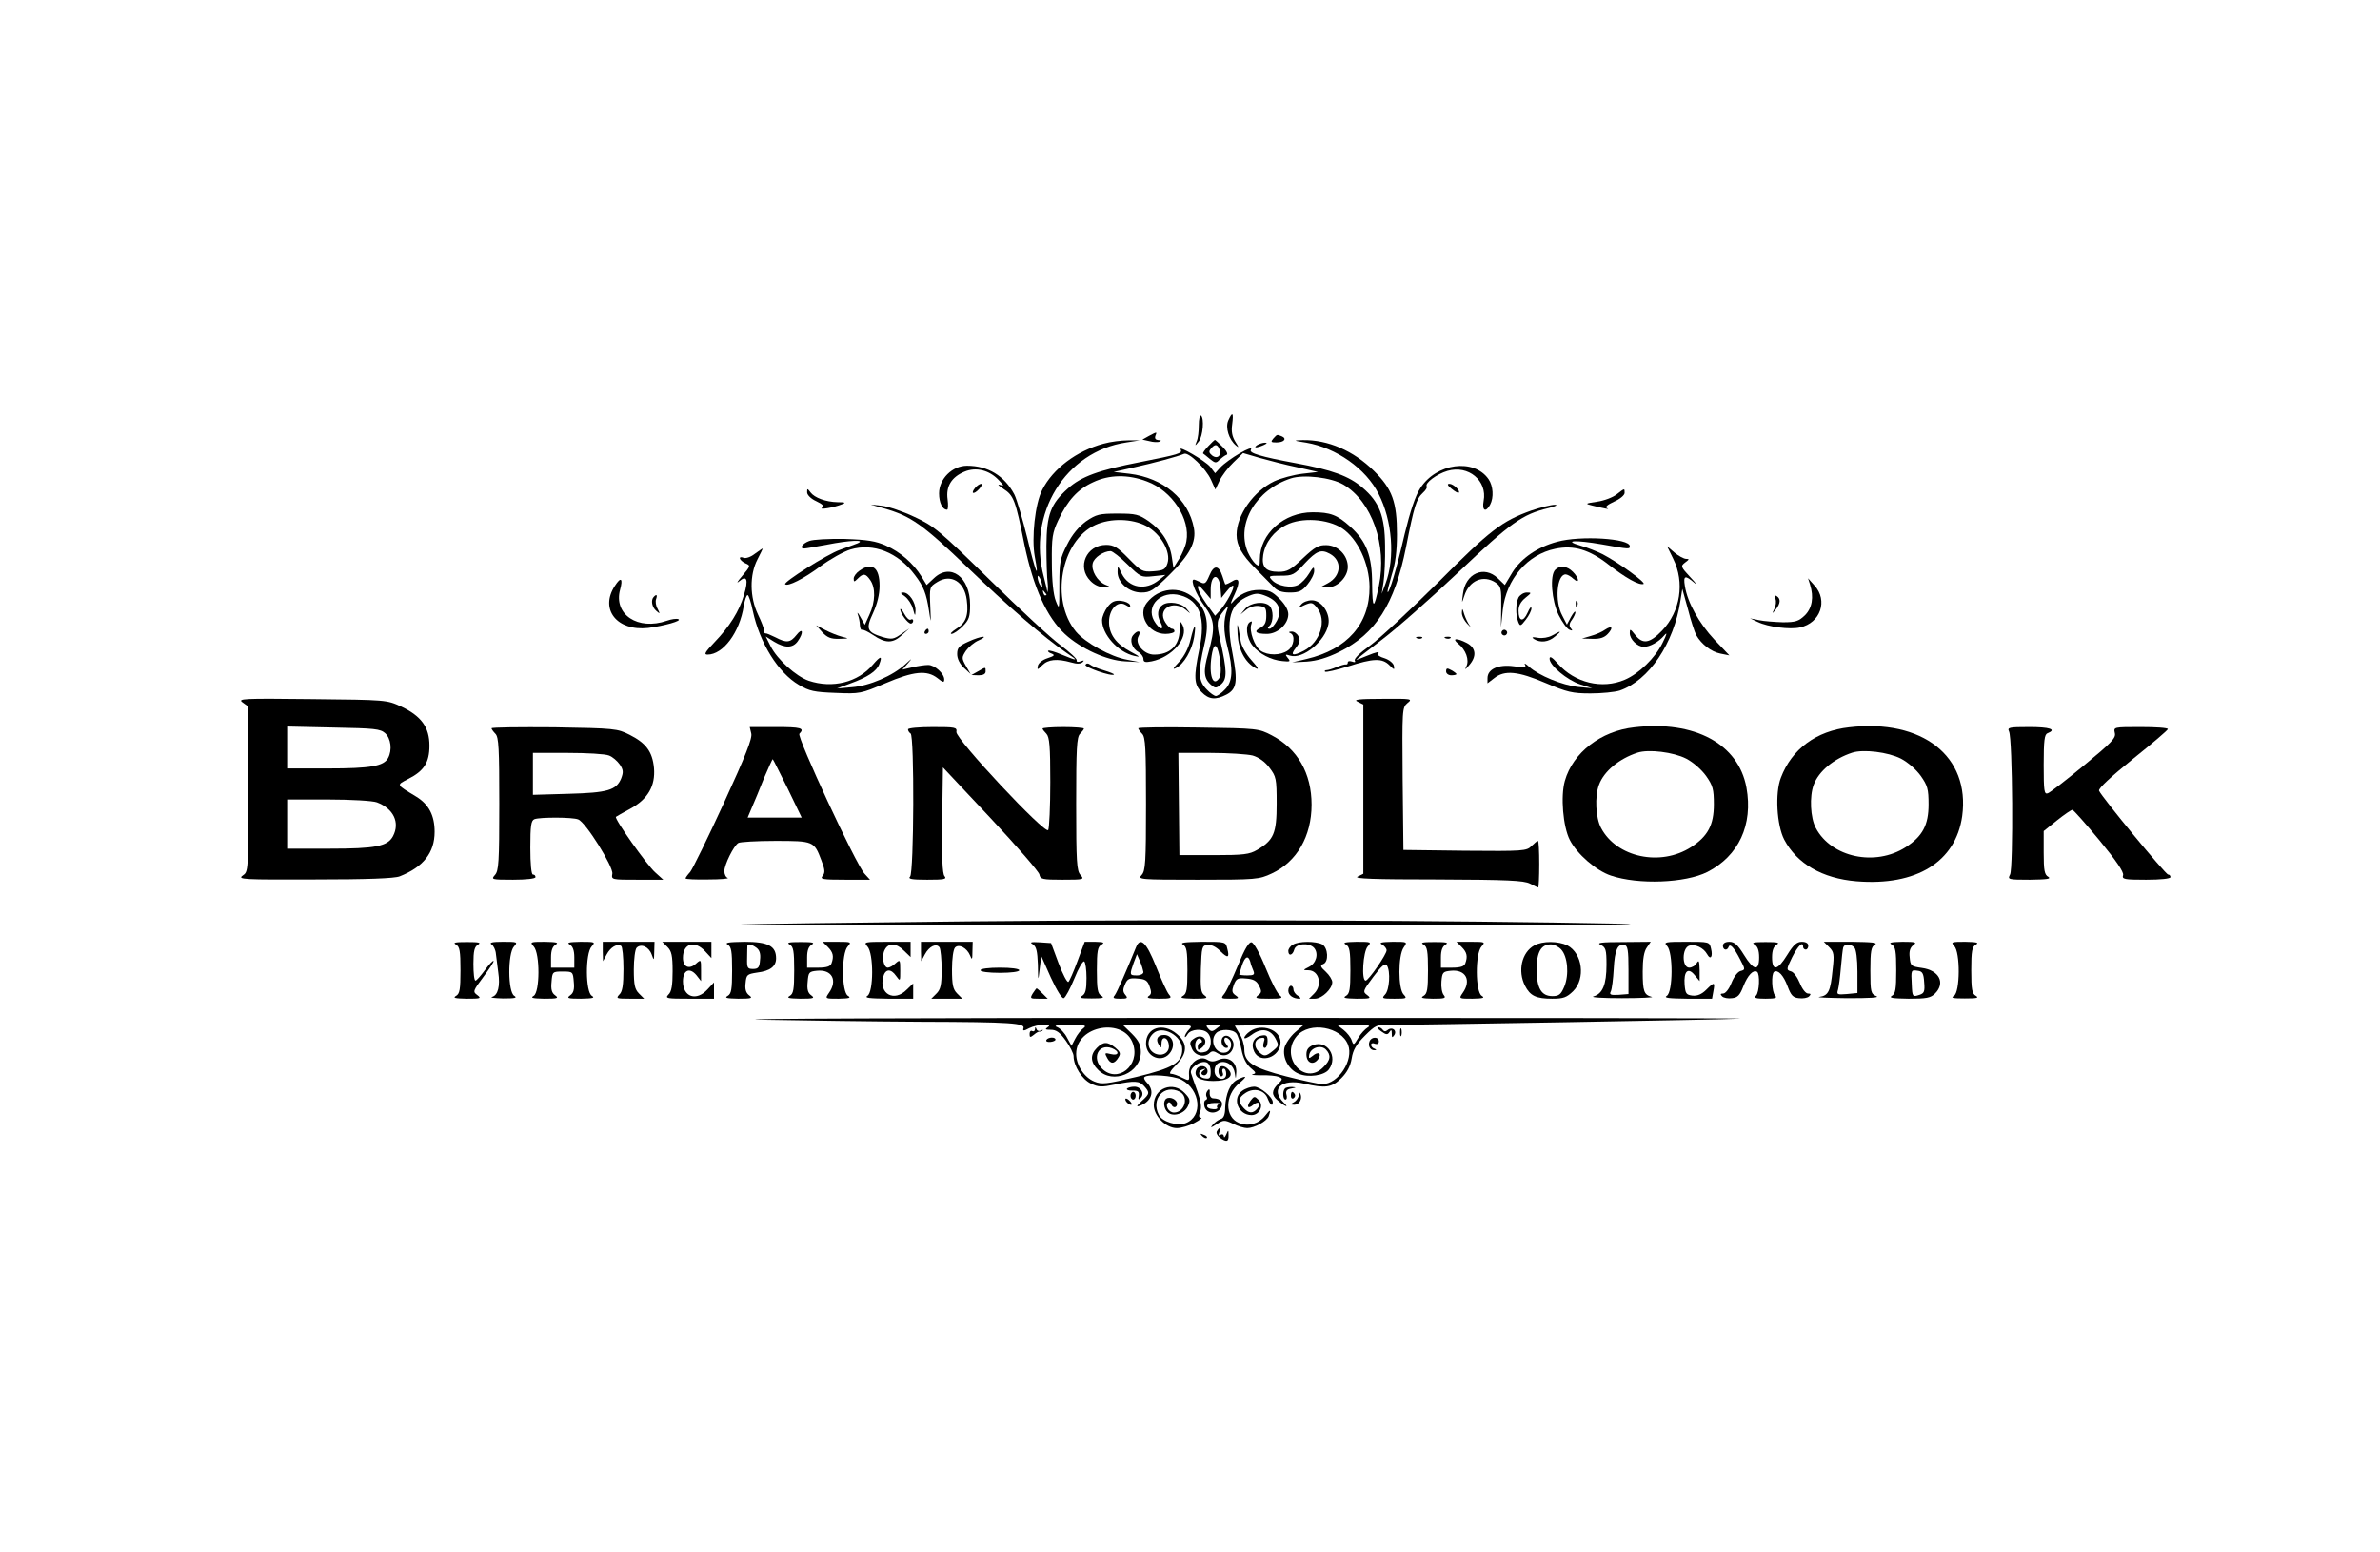 
<svg version="1.0" xmlns="http://www.w3.org/2000/svg"
 width="920pt" height="600pt" viewBox="0 0 920 600"
 preserveAspectRatio="xMidYMid meet">

<g transform="translate(0,600) scale(0.1,-0.1)"
fill="#000000" stroke="none">
<path d="M4634 4357 c0 -23 -3 -51 -8 -62 -8 -20 -7 -20 8 -1 16 20 22 91 8
100 -4 2 -8 -14 -8 -37z"/>
<path d="M4748 4375 c-12 -27 2 -74 30 -97 12 -10 11 -7 -3 15 -12 20 -16 39
-12 67 6 46 1 51 -15 15z"/>
<path d="M4441 4315 l-25 -14 27 -6 c14 -4 32 -5 39 -2 8 4 7 6 -4 6 -11 1
-15 6 -12 16 7 17 7 17 -25 0z"/>
<path d="M4922 4305 c-11 -13 -9 -15 12 -15 30 0 42 15 20 24 -19 7 -16 8 -32
-9z"/>
<path d="M4265 4285 c-104 -28 -195 -97 -236 -178 -28 -53 -42 -187 -29 -258
19 -100 2 -59 -29 72 -18 72 -40 148 -50 168 -38 72 -102 111 -183 111 -57 0
-108 -51 -108 -107 0 -36 13 -63 31 -63 4 0 5 18 2 40 -7 50 15 86 65 107 45
19 96 6 132 -32 22 -23 22 -25 5 -19 -11 3 -5 -3 13 -15 41 -26 47 -43 82
-216 35 -167 86 -280 157 -346 61 -56 162 -102 232 -105 l56 -3 -47 9 c-64 11
-163 66 -199 109 -100 121 -58 351 75 412 59 27 142 25 197 -4 56 -30 96 -100
82 -144 -8 -24 -15 -28 -55 -31 -42 -3 -47 0 -96 50 -42 43 -57 52 -86 52 -77
0 -114 -86 -61 -139 14 -15 35 -25 52 -24 26 0 27 1 6 9 -31 13 -56 55 -49 83
5 22 42 47 69 47 7 0 37 -23 65 -51 51 -50 54 -51 100 -46 l47 5 -24 -19 c-52
-43 -117 -32 -145 24 -15 32 -16 32 -16 6 0 -41 44 -79 92 -79 34 0 46 7 108
68 79 77 105 127 95 181 -21 112 -118 194 -249 210 l-61 7 80 18 c76 17 166
41 192 52 17 8 84 -56 104 -100 l17 -38 16 34 c9 19 33 51 54 71 l37 36 65
-19 c36 -10 101 -27 145 -36 l80 -18 -61 -7 c-33 -4 -82 -17 -108 -29 -80 -38
-146 -131 -146 -207 0 -41 21 -78 71 -128 27 -27 59 -60 71 -72 15 -17 33 -23
64 -23 35 0 47 5 68 31 14 17 26 40 26 52 0 19 -3 18 -20 -10 -10 -17 -29 -37
-41 -43 -27 -15 -81 -5 -102 18 -15 16 -12 17 34 17 46 0 52 3 93 48 45 48 63
55 96 37 49 -26 45 -86 -7 -114 l-28 -15 28 -1 c37 0 77 40 77 79 0 44 -37 83
-82 84 -31 1 -45 -7 -92 -51 -47 -45 -60 -52 -94 -52 -50 0 -66 19 -59 65 8
49 41 92 89 116 59 30 159 24 216 -13 60 -40 105 -136 106 -226 1 -143 -86
-242 -244 -279 l-55 -13 57 3 c39 3 77 14 124 37 142 70 215 185 259 405 31
158 40 187 65 210 11 10 18 21 15 25 -8 13 39 48 80 60 81 24 155 -38 140
-116 -7 -38 8 -46 25 -15 15 28 12 73 -6 99 -57 82 -202 62 -264 -35 -19 -29
-39 -90 -60 -176 -32 -138 -60 -231 -66 -225 -2 2 6 32 16 67 14 43 20 92 20
155 0 126 -18 176 -89 246 -79 78 -178 121 -276 119 -37 -1 -37 -2 15 -10 115
-20 230 -100 279 -198 53 -103 64 -247 27 -346 l-15 -40 7 45 c4 25 7 88 6
141 -1 114 -22 169 -87 224 -52 45 -118 69 -259 95 -135 25 -180 39 -173 51
16 25 -89 -36 -119 -69 l-19 -21 -19 25 c-19 23 -127 86 -114 66 8 -14 -10
-19 -157 -48 -160 -31 -228 -56 -279 -102 -67 -60 -82 -101 -83 -222 0 -58 2
-123 5 -145 5 -37 -10 -64 -18 -33 -2 9 0 8 7 -2 15 -20 13 -5 -4 60 -65 244
83 485 319 520 l51 8 -45 0 c-25 0 -67 -5 -95 -13z m169 -146 c97 -36 168
-145 152 -231 -3 -18 -16 -49 -28 -68 l-22 -35 -6 40 c-8 57 -38 104 -89 140
-39 27 -50 30 -121 30 -71 0 -82 -3 -122 -30 -28 -21 -53 -50 -73 -90 -27 -53
-30 -67 -30 -156 0 -96 0 -97 -14 -61 -9 23 -15 77 -15 147 -1 98 2 116 25
165 36 76 75 119 134 146 63 30 136 31 209 3z m759 -12 c110 -65 170 -234 137
-392 -19 -93 -25 -91 -26 8 0 109 -22 165 -85 222 -50 45 -76 55 -145 55 -111
0 -204 -83 -204 -182 0 -27 -2 -29 -17 -17 -9 8 -22 28 -30 46 -45 109 32 240
167 284 49 16 155 4 203 -24z m-1164 -392 c0 -5 -4 -3 -9 5 -5 8 -9 22 -9 30
0 16 17 -16 18 -35z"/>
<path d="M4670 4275 c-13 -14 -22 -26 -19 -28 2 -1 14 -11 26 -21 20 -16 24
-17 37 -3 9 8 21 17 27 19 7 2 1 15 -15 31 -15 15 -28 27 -30 27 -1 0 -13 -11
-26 -25z m44 -12 c9 -24 -9 -39 -29 -23 -12 10 -13 16 -4 26 15 19 25 18 33
-3z"/>
<path d="M4860 4280 c-18 -12 -2 -12 25 0 13 6 15 9 5 9 -8 0 -22 -4 -30 -9z"/>
<path d="M3770 4115 c-20 -24 -6 -28 15 -5 10 11 13 20 8 20 -6 0 -16 -7 -23
-15z"/>
<path d="M5611 4111 c13 -11 26 -18 28 -15 7 7 -21 34 -36 34 -10 0 -8 -6 8
-19z"/>
<path d="M3120 4097 c0 -10 15 -25 35 -34 25 -12 32 -19 23 -25 -15 -10 45 0
77 13 16 6 12 8 -17 8 -46 1 -89 17 -105 38 -12 16 -13 16 -13 0z"/>
<path d="M6249 4089 c-14 -11 -47 -24 -75 -28 -47 -7 -48 -8 -19 -15 48 -12
71 -16 57 -10 -9 4 1 13 27 25 23 10 41 25 41 34 0 18 1 19 -31 -6z"/>
<path d="M3417 4035 c104 -29 151 -63 322 -227 157 -151 298 -273 385 -332 47
-31 43 -32 -20 -6 -26 11 -49 18 -52 15 -3 -2 3 -8 13 -11 14 -6 11 -9 -16
-18 -19 -6 -35 -19 -37 -29 -3 -17 -2 -17 17 2 23 23 57 26 111 11 23 -7 38
-6 45 1 7 7 5 8 -8 3 -10 -4 -17 -2 -15 4 2 5 -26 31 -62 58 -36 26 -159 140
-275 254 -194 190 -216 208 -290 242 -44 21 -100 40 -125 43 l-45 5 52 -15z"/>
<path d="M5920 4027 c-114 -41 -159 -75 -361 -278 -109 -108 -227 -218 -263
-244 -38 -27 -63 -51 -59 -58 4 -6 0 -8 -10 -4 -10 3 -17 2 -17 -3 0 -6 -3 -9
-7 -8 -5 1 -21 -4 -36 -10 -16 -7 -33 -12 -39 -12 -6 0 -9 -3 -6 -6 4 -3 43 6
88 20 99 32 133 33 161 5 19 -19 20 -19 17 -2 -2 10 -18 23 -36 29 -18 5 -29
13 -26 17 11 11 -4 8 -43 -8 -19 -8 -37 -15 -40 -15 -2 0 40 33 94 74 54 40
189 159 299 263 206 195 249 225 349 249 29 7 39 13 25 13 -14 0 -54 -10 -90
-22z"/>
<path d="M3128 3909 c-27 -10 -39 -29 -19 -29 5 0 45 7 88 15 87 17 152 20
118 5 -11 -4 -42 -16 -68 -25 -49 -17 -220 -125 -212 -133 10 -10 72 21 136
69 38 28 90 57 116 65 89 27 185 -11 250 -99 33 -43 44 -71 54 -137 8 -53 8
-53 5 18 -3 73 -3 74 28 93 52 32 104 1 113 -69 8 -59 -3 -90 -40 -112 -17
-11 -26 -20 -19 -20 8 0 27 13 43 29 25 25 29 37 29 84 0 107 -76 163 -140
102 l-28 -26 -20 33 c-32 51 -82 95 -137 119 -40 18 -72 23 -160 26 -62 1
-122 -2 -137 -8z"/>
<path d="M6019 3906 c-75 -20 -138 -63 -172 -117 l-30 -50 -27 26 c-53 51
-126 19 -135 -61 -5 -38 -5 -38 5 -8 19 61 74 84 122 52 20 -14 22 -23 21 -94
l-1 -79 7 67 c13 119 95 215 203 237 71 15 132 -3 207 -62 64 -50 117 -80 134
-74 12 4 -98 84 -158 115 -22 11 -60 26 -85 33 -70 20 -22 23 82 5 107 -19
108 -19 108 -7 0 30 -191 42 -281 17z"/>
<path d="M6468 3840 c45 -91 28 -203 -43 -277 -48 -50 -75 -54 -104 -17 -19
24 -21 25 -21 7 0 -24 30 -53 54 -53 24 0 58 19 79 44 13 15 11 6 -7 -30 -28
-57 -91 -118 -145 -141 -88 -38 -194 -12 -259 62 -22 25 -32 31 -32 19 0 -26
67 -82 118 -99 l47 -15 -55 5 c-61 7 -152 44 -189 78 -13 12 -21 16 -16 8 6
-11 -2 -12 -44 -6 -59 8 -101 -11 -101 -46 l0 -20 26 20 c40 32 92 27 199 -19
83 -35 103 -40 173 -40 43 0 94 5 113 11 113 39 210 182 235 349 l7 44 22 -79
c11 -44 26 -89 32 -100 20 -35 58 -64 93 -71 l35 -7 -58 61 c-59 63 -104 143
-114 207 -7 41 1 43 36 13 14 -13 8 -3 -14 20 -39 42 -39 44 -21 58 16 12 17
14 4 14 -9 0 -29 11 -45 24 l-29 25 24 -49z"/>
<path d="M2917 3859 c-15 -12 -34 -18 -42 -15 -24 9 -17 -10 6 -21 21 -9 21
-10 -12 -49 -18 -21 -24 -31 -12 -21 30 26 37 7 19 -52 -18 -63 -57 -124 -114
-183 -37 -39 -42 -48 -27 -48 60 0 124 85 140 188 4 23 10 42 15 42 4 0 13
-27 20 -61 27 -125 98 -239 178 -286 40 -24 60 -28 142 -31 94 -4 98 -3 192
37 110 47 161 52 202 20 21 -17 26 -18 26 -5 0 23 -37 56 -62 56 -13 0 -40 -4
-61 -9 l-39 -9 23 26 c17 20 14 18 -11 -5 -49 -45 -139 -84 -207 -89 l-58 -5
51 19 c67 24 103 48 113 75 13 34 5 33 -25 -2 -57 -68 -156 -93 -248 -62 -49
17 -121 82 -147 133 l-19 38 32 -20 c43 -26 73 -25 92 2 24 34 19 55 -5 24
-24 -30 -38 -32 -82 -9 -18 9 -35 16 -38 15 -4 0 -6 4 -6 11 1 7 -10 35 -23
62 -32 67 -33 153 -2 213 12 23 21 42 20 42 -2 0 -15 -10 -31 -21z"/>
<path d="M3322 3794 c-12 -8 -22 -22 -22 -30 0 -14 2 -14 16 0 21 21 30 20 48
-6 21 -30 20 -84 -3 -133 l-18 -40 -17 30 c-9 17 -14 21 -10 10 4 -11 8 -30 8
-42 1 -11 4 -19 8 -17 4 2 23 -7 44 -21 47 -32 76 -32 111 1 l28 25 -32 -22
c-29 -20 -36 -21 -72 -11 -60 19 -65 31 -36 93 16 35 25 72 25 105 0 71 -29
93 -78 58z"/>
<path d="M4675 3776 c-13 -31 -18 -35 -35 -26 -10 5 -22 10 -25 10 -15 0 8
-57 41 -102 40 -56 42 -84 15 -181 -21 -72 -18 -101 13 -126 14 -12 19 -11 37
5 23 21 22 52 -4 169 -16 68 -14 80 14 115 17 20 19 21 13 5 -15 -42 -15 -83
0 -142 24 -90 21 -139 -9 -168 -13 -14 -29 -25 -35 -25 -6 0 -22 11 -35 25
-33 33 -35 65 -9 176 20 85 8 134 -41 178 -55 48 -136 40 -182 -19 -37 -46 7
-120 72 -120 19 0 35 5 35 10 0 6 -4 10 -10 10 -5 0 -17 11 -25 24 -34 52 30
90 79 49 21 -18 21 -18 2 5 -19 22 -69 30 -92 14 -19 -13 -23 -39 -8 -67 18
-35 -5 -29 -25 6 -33 59 28 119 102 98 75 -20 99 -89 73 -208 -22 -106 -21
-137 9 -166 28 -29 54 -31 95 -10 41 21 45 51 25 156 -27 139 -12 194 63 226
27 11 37 11 67 -1 48 -20 62 -53 41 -95 -9 -17 -22 -31 -28 -31 -9 0 -9 3 0
12 15 15 15 61 0 76 -20 20 -73 14 -94 -10 l-19 -23 22 18 c13 11 33 17 50 15
25 -3 28 -7 28 -38 0 -26 -6 -37 -22 -46 -29 -14 -19 -24 24 -24 42 0 83 38
83 76 0 16 -12 38 -34 60 -28 28 -41 34 -78 34 -42 0 -79 -17 -106 -50 -7 -8
-3 6 10 32 24 52 19 70 -13 49 -12 -7 -22 -11 -23 -9 -1 2 -6 16 -11 32 -14
43 -33 43 -50 2z m43 -50 l3 -37 21 26 c11 14 22 24 25 21 7 -6 -26 -67 -50
-94 l-20 -22 -34 47 c-39 55 -45 94 -8 48 l25 -30 0 36 c0 62 33 67 38 5z m-1
-284 c4 -36 2 -57 -7 -67 -25 -31 -39 29 -24 104 9 44 23 26 31 -37z"/>
<path d="M6012 3798 c-22 -22 -14 -119 13 -175 14 -28 33 -54 42 -57 12 -5 13
-3 5 6 -7 9 -6 19 4 32 8 11 14 25 14 30 -1 6 -8 -2 -17 -18 l-16 -30 -18 35
c-30 55 -21 159 13 159 6 0 20 -7 30 -17 25 -22 23 2 -2 27 -23 23 -50 26 -68
8z"/>
<path d="M2377 3736 c-60 -91 8 -176 128 -163 62 8 134 28 117 34 -7 3 -27 0
-44 -6 -112 -39 -207 24 -181 120 12 44 3 51 -20 15z"/>
<path d="M6997 3740 c15 -48 8 -90 -20 -118 -24 -23 -36 -27 -85 -27 -31 1
-73 4 -92 8 l-35 7 30 -14 c39 -19 124 -30 163 -21 79 17 109 104 56 162 l-25
28 8 -25z"/>
<path d="M3498 3695 c12 -9 26 -30 31 -48 8 -29 9 -30 10 -7 1 32 -25 70 -47
70 -13 0 -12 -3 6 -15z"/>
<path d="M5870 3691 c-11 -22 -12 -67 -1 -95 7 -17 9 -17 29 9 12 15 22 35 22
44 -1 9 -7 1 -15 -17 -17 -38 -35 -34 -35 8 0 19 9 35 26 49 25 20 25 21 6 21
-12 0 -26 -9 -32 -19z"/>
<path d="M2527 3693 c-12 -12 -7 -40 10 -54 15 -13 15 -12 5 8 -7 12 -9 29 -6
37 6 17 2 21 -9 9z"/>
<path d="M6863 3686 c4 -10 2 -27 -4 -39 -10 -21 -10 -21 5 -3 19 24 20 42 4
52 -8 5 -9 2 -5 -10z"/>
<path d="M4281 3654 c-11 -15 -21 -38 -21 -51 0 -55 62 -124 125 -138 25 -6
22 -3 -14 16 -56 30 -83 66 -84 113 -1 50 33 87 64 68 18 -11 20 -11 17 0 -3
7 -18 14 -35 16 -24 2 -36 -3 -52 -24z"/>
<path d="M5030 3664 c-12 -13 -10 -14 14 -2 26 11 30 10 47 -11 39 -48 13
-133 -51 -166 -43 -22 -54 -18 -31 11 16 20 18 31 10 45 -5 10 -17 19 -27 18
-10 0 -12 -3 -4 -6 20 -8 14 -51 -10 -67 -29 -20 -77 -20 -105 -1 -24 17 -45
77 -36 102 4 11 2 14 -5 9 -19 -11 -14 -61 9 -90 26 -33 72 -57 116 -61 30 -3
33 -2 21 12 -11 14 -10 15 9 9 49 -15 136 56 148 121 8 42 -26 93 -64 93 -16
0 -34 -7 -41 -16z"/>
<path d="M6091 3664 c0 -11 3 -14 6 -6 3 7 2 16 -1 19 -3 4 -6 -2 -5 -13z"/>
<path d="M3480 3645 c0 -15 29 -55 41 -55 5 0 9 5 9 11 0 5 -4 8 -10 4 -5 -3
-16 7 -24 22 -8 15 -15 23 -16 18z"/>
<path d="M5651 3633 c-1 -12 9 -32 22 -45 12 -13 16 -16 9 -7 -7 9 -17 30 -22
45 -7 24 -8 25 -9 7z"/>
<path d="M4560 3565 c-1 -60 -37 -95 -99 -95 -39 0 -76 43 -60 71 12 22 -3 26
-21 4 -15 -18 -4 -52 21 -65 10 -6 19 -18 19 -27 0 -12 7 -14 32 -9 79 16 143
91 120 139 -10 20 -11 18 -12 -18z"/>
<path d="M4784 3549 c3 -60 29 -109 69 -131 15 -8 11 1 -15 30 -21 23 -39 55
-42 74 -12 75 -15 80 -12 27z"/>
<path d="M3179 3556 c19 -20 33 -26 65 -25 39 1 39 1 11 8 -16 4 -46 16 -65
26 l-35 18 24 -27z"/>
<path d="M4602 3528 c-8 -34 -24 -64 -44 -86 -24 -25 -27 -32 -11 -23 30 15
61 69 69 119 9 58 1 53 -14 -10z"/>
<path d="M6204 3566 c-11 -8 -36 -19 -55 -24 l-34 -10 41 -1 c29 -1 46 5 59
19 23 25 16 34 -11 16z"/>
<path d="M3575 3560 c-3 -5 -1 -10 4 -10 6 0 11 5 11 10 0 6 -2 10 -4 10 -3 0
-8 -4 -11 -10z"/>
<path d="M5806 3561 c-4 -5 -2 -12 3 -15 5 -4 12 -2 15 3 4 5 2 12 -3 15 -5 4
-12 2 -15 -3z"/>
<path d="M6000 3544 c-14 -8 -38 -12 -55 -9 -22 4 -26 2 -15 -5 24 -15 56 -12
81 10 28 23 24 24 -11 4z"/>
<path d="M3743 3520 c-36 -16 -43 -24 -43 -48 0 -18 10 -38 26 -53 l26 -24
-18 31 c-17 30 -17 33 0 59 10 14 32 33 49 40 18 8 25 14 17 14 -8 0 -34 -8
-57 -19z"/>
<path d="M5478 3533 c7 -3 16 -2 19 1 4 3 -2 6 -13 5 -11 0 -14 -3 -6 -6z"/>
<path d="M5588 3533 c7 -3 16 -2 19 1 4 3 -2 6 -13 5 -11 0 -14 -3 -6 -6z"/>
<path d="M5637 3512 c29 -23 44 -63 31 -88 -7 -14 -4 -13 11 5 30 34 27 67 -9
86 -39 20 -60 19 -33 -3z"/>
<path d="M4196 3431 c-6 -9 102 -47 110 -38 2 2 -15 9 -38 16 -24 7 -48 17
-55 23 -7 5 -13 5 -17 -1z"/>
<path d="M3780 3405 l-25 -14 28 -1 c17 0 27 5 27 15 0 18 1 18 -30 0z"/>
<path d="M5590 3405 c0 -8 9 -15 20 -15 11 0 20 2 20 5 0 2 -9 9 -20 15 -16 9
-20 8 -20 -5z"/>
<path d="M938 3285 l22 -16 0 -319 c0 -318 0 -319 -22 -334 -21 -15 3 -16 277
-15 204 0 310 4 330 12 91 36 135 91 135 172 0 63 -22 106 -71 136 -79 48 -77
44 -32 68 62 31 83 64 83 129 0 71 -31 114 -109 151 -56 26 -57 26 -346 29
-268 3 -288 2 -267 -13z m551 -119 c22 -20 28 -65 11 -96 -17 -31 -67 -40
-231 -40 l-159 0 0 81 0 81 179 -4 c159 -3 181 -5 200 -22z m-32 -267 c64 -24
90 -78 62 -131 -21 -39 -68 -48 -244 -48 l-165 0 0 95 0 95 159 0 c89 0 172
-5 188 -11z"/>
<path d="M5248 3288 l22 -11 0 -327 0 -327 -22 -11 c-17 -8 62 -11 307 -11
272 -1 335 -4 359 -16 15 -8 30 -15 32 -15 2 0 4 41 4 90 0 50 -2 90 -5 90 -3
0 -14 -9 -25 -20 -19 -19 -31 -20 -258 -18 l-237 3 -3 275 c-2 270 -2 275 19
293 20 16 17 17 -97 16 -93 0 -114 -3 -96 -11z"/>
<path d="M6318 3189 c-130 -14 -238 -98 -269 -207 -17 -60 -7 -177 19 -228 28
-55 102 -119 159 -138 106 -36 288 -29 373 14 121 62 177 182 151 326 -31 169
-200 260 -433 233z m200 -121 c27 -14 59 -42 77 -67 26 -37 30 -51 30 -110 0
-79 -23 -123 -88 -165 -118 -76 -288 -40 -348 74 -21 39 -25 122 -8 167 19 52
78 101 149 124 43 14 139 2 188 -23z"/>
<path d="M7148 3189 c-127 -14 -222 -84 -264 -195 -23 -59 -16 -183 13 -239
49 -93 147 -150 279 -161 232 -19 384 75 409 252 31 231 -154 376 -437 343z
m200 -121 c27 -14 59 -42 77 -67 26 -37 30 -51 30 -110 0 -79 -23 -123 -88
-165 -118 -76 -288 -40 -348 74 -21 39 -25 122 -8 167 19 52 78 101 149 124
43 14 139 2 188 -23z"/>
<path d="M1900 3185 c0 -3 7 -13 15 -21 13 -13 15 -57 15 -271 0 -225 -2 -259
-17 -275 -15 -17 -13 -18 70 -18 51 0 87 4 87 10 0 6 -4 10 -10 10 -6 0 -10
41 -10 104 0 85 3 105 16 110 21 8 148 8 169 -1 29 -10 137 -184 132 -210 -4
-23 -3 -23 97 -23 l100 0 -31 28 c-32 28 -160 209 -152 215 2 2 27 16 55 31
68 37 98 88 92 158 -6 63 -31 96 -94 128 -48 24 -56 25 -291 29 -134 1 -243 0
-243 -4z m454 -105 c14 -5 32 -21 42 -35 14 -21 14 -30 5 -54 -19 -45 -52 -55
-203 -59 l-138 -4 0 81 0 81 134 0 c74 0 146 -4 160 -10z"/>
<path d="M2904 3165 c5 -18 -22 -86 -106 -269 -62 -135 -121 -255 -130 -266
-10 -11 -18 -22 -18 -25 0 -3 39 -5 88 -4 48 0 81 3 75 6 -7 2 -13 14 -13 26
0 25 36 98 54 109 6 4 70 8 143 8 148 0 150 -1 178 -75 14 -36 15 -48 5 -60
-11 -13 -1 -15 86 -15 l97 0 -21 23 c-33 35 -263 530 -252 541 22 22 6 26 -91
26 l-101 0 6 -25z m141 -213 l54 -112 -104 0 -105 0 16 38 c9 20 30 71 47 114
18 42 33 75 34 74 2 -1 27 -53 58 -114z"/>
<path d="M3510 3181 c0 -6 5 -13 10 -16 15 -9 13 -538 -2 -553 -9 -9 5 -12 66
-12 66 0 77 2 67 14 -8 9 -11 75 -9 217 l3 203 185 -197 c102 -109 186 -206
188 -217 3 -18 11 -20 89 -20 83 0 85 1 70 18 -15 16 -17 50 -17 275 0 214 2
258 15 271 8 8 15 17 15 20 0 3 -36 6 -80 6 -44 0 -80 -3 -80 -6 0 -3 7 -12
15 -20 12 -13 15 -48 15 -187 0 -95 -4 -178 -8 -185 -12 -18 -358 352 -355
379 3 18 -4 19 -92 19 -53 0 -95 -4 -95 -9z"/>
<path d="M4400 3185 c0 -3 7 -13 15 -21 13 -13 15 -57 15 -271 0 -225 -2 -259
-17 -275 -16 -17 -8 -18 218 -18 225 0 236 1 285 24 97 45 154 144 154 266 0
121 -54 216 -154 268 -50 26 -54 27 -283 30 -128 2 -233 1 -233 -3z m442 -105
c24 -7 48 -24 65 -47 26 -34 28 -42 28 -139 0 -115 -11 -141 -76 -179 -29 -17
-52 -20 -167 -20 l-133 0 -2 198 -2 197 125 0 c69 0 142 -5 162 -10z"/>
<path d="M7766 3173 c14 -27 17 -529 4 -553 -10 -19 -8 -20 77 -20 65 1 83 3
71 11 -15 8 -18 25 -18 94 l0 83 51 41 c29 23 55 41 60 41 4 0 51 -53 104
-117 65 -79 95 -123 92 -135 -5 -16 3 -18 89 -18 56 0 94 4 94 10 0 6 -4 10
-9 10 -10 0 -258 301 -267 324 -3 9 46 54 130 122 75 60 136 112 136 116 0 5
-47 8 -105 8 -105 0 -105 0 -100 -23 5 -19 -12 -37 -119 -125 -68 -56 -131
-105 -140 -108 -14 -5 -16 8 -16 110 0 94 3 118 15 122 37 15 8 24 -71 24 -79
0 -85 -2 -78 -17z"/>
<path d="M3740 2439 c-459 -5 -853 -10 -875 -12 -22 -2 815 -4 1860 -4 1094 0
1747 3 1540 7 -645 13 -1673 17 -2525 9z"/>
<path d="M1763 2349 c14 -8 17 -25 17 -99 0 -74 -3 -91 -17 -99 -14 -8 -4 -10
41 -11 53 0 58 1 41 14 -18 13 -17 16 24 71 23 31 41 58 39 61 -3 2 -18 -14
-34 -36 -16 -22 -32 -40 -36 -40 -5 0 -8 29 -8 65 0 50 4 66 18 74 13 8 3 10
-43 10 -46 0 -56 -2 -42 -10z"/>
<path d="M1900 2350 c8 -5 16 -22 17 -37 2 -15 6 -47 9 -71 8 -53 -1 -89 -24
-95 -9 -3 10 -5 43 -6 45 0 56 2 43 10 -25 14 -26 164 -1 191 15 17 14 18 -43
18 -41 0 -54 -3 -44 -10z"/>
<path d="M2063 2342 c25 -27 24 -177 0 -191 -14 -8 -4 -10 41 -11 51 0 57 2
42 13 -13 9 -17 23 -14 52 3 39 4 40 43 40 39 0 40 -1 43 -40 3 -29 -1 -43
-14 -52 -15 -11 -9 -13 42 -13 45 1 55 3 42 11 -25 14 -26 164 -1 191 15 17
14 18 -43 18 -45 -1 -55 -3 -41 -11 11 -7 17 -22 17 -49 l0 -40 -45 0 -45 0 0
40 c0 27 6 42 18 49 13 8 3 10 -42 11 -57 0 -58 -1 -43 -18z"/>
<path d="M2330 2323 l1 -38 14 26 c15 28 40 43 56 33 5 -3 9 -43 9 -89 0 -63
-4 -88 -16 -99 -14 -15 -10 -16 40 -16 l56 0 -20 20 c-16 16 -20 33 -20 93 0
40 5 78 11 84 17 17 47 4 58 -26 9 -25 9 -25 10 12 l1 37 -100 0 -100 0 0 -37z"/>
<path d="M2580 2340 c16 -16 20 -33 20 -94 0 -54 -4 -79 -16 -90 -14 -15 -7
-16 80 -16 l96 0 0 31 0 32 -25 -27 c-43 -47 -95 -30 -95 31 0 44 26 55 52 24
l18 -23 0 42 c0 42 0 43 -20 25 -26 -23 -50 -13 -50 23 0 56 45 69 85 26 l25
-27 0 32 0 31 -95 0 -95 0 20 -20z"/>
<path d="M2813 2349 c14 -8 17 -25 17 -99 0 -74 -3 -91 -17 -99 -14 -8 -4 -10
41 -11 51 0 57 2 42 13 -12 9 -17 23 -14 47 3 33 6 35 45 41 50 6 73 24 73 55
0 48 -31 64 -122 64 -61 -1 -78 -3 -65 -11z m111 -12 c12 -9 17 -23 14 -47 -2
-29 -7 -35 -27 -35 -22 0 -24 4 -23 43 0 23 1 44 1 47 2 9 17 5 35 -8z"/>
<path d="M3053 2349 c14 -8 17 -25 17 -99 0 -74 -3 -91 -17 -99 -14 -8 -4 -10
41 -11 51 0 57 2 42 13 -13 9 -17 23 -14 52 3 37 5 40 36 43 58 6 81 -37 46
-86 -15 -22 -15 -22 38 -22 41 1 49 3 36 11 -25 14 -26 164 -1 191 15 17 14
18 -40 18 l-57 0 20 -20 c21 -21 24 -37 14 -64 -4 -11 -19 -16 -50 -16 l-44 0
0 40 c0 27 6 42 18 49 13 8 3 10 -43 10 -46 0 -56 -2 -42 -10z"/>
<path d="M3353 2342 c25 -27 24 -177 0 -191 -13 -8 8 -10 80 -11 l97 0 0 30 0
29 -25 -24 c-48 -49 -108 -17 -91 49 8 32 30 33 50 4 16 -22 16 -21 16 21 0
42 -1 43 -18 28 -10 -10 -24 -17 -30 -17 -17 0 -25 45 -12 69 14 28 45 27 75
-4 l25 -24 0 29 0 30 -92 0 c-88 0 -90 -1 -75 -18z"/>
<path d="M3560 2323 l1 -38 14 26 c17 32 45 45 57 27 4 -7 8 -46 8 -85 0 -60
-4 -77 -20 -93 l-20 -20 60 0 60 0 -20 20 c-16 16 -20 33 -20 93 0 42 5 78 12
85 15 15 46 -2 58 -31 7 -19 9 -16 9 16 l1 37 -100 0 -100 0 0 -37z"/>
<path d="M3993 2350 c13 -9 17 -26 19 -78 1 -66 1 -67 7 -17 l6 50 37 -83 c23
-50 43 -82 50 -80 7 3 25 37 41 76 16 40 33 69 38 66 5 -3 9 -32 9 -64 0 -46
-4 -61 -17 -69 -14 -8 -5 -10 37 -10 42 0 51 2 38 10 -15 8 -18 25 -18 99 0
74 3 91 18 99 13 8 9 10 -24 11 l-41 0 -28 -75 c-15 -41 -31 -77 -35 -80 -5
-3 -22 30 -38 72 l-29 78 -44 3 c-35 2 -40 0 -26 -8z"/>
<path d="M4391 2338 c-36 -89 -73 -173 -82 -185 -9 -10 -5 -13 21 -13 28 0 31
2 20 15 -10 12 -10 21 -1 41 9 21 17 25 48 22 31 -2 39 -8 47 -31 8 -22 7 -30
-4 -37 -10 -7 2 -10 39 -10 48 0 52 2 40 16 -8 9 -30 58 -50 108 -38 95 -61
117 -78 74z m29 -95 c0 -7 -11 -13 -25 -13 -29 0 -29 2 -13 48 l13 34 12 -28
c7 -16 12 -35 13 -41z"/>
<path d="M4573 2349 c14 -8 17 -25 17 -99 0 -74 -3 -91 -17 -99 -14 -8 -4 -10
41 -11 51 0 57 2 42 13 -14 10 -16 26 -14 102 3 84 4 90 25 93 14 2 33 -7 49
-23 30 -30 38 -28 28 9 -6 26 -7 26 -98 26 -67 -1 -86 -3 -73 -11z"/>
<path d="M4785 2268 c-21 -51 -45 -101 -53 -110 -14 -17 -12 -18 23 -18 34 0
37 2 21 13 -14 10 -15 17 -7 40 10 25 15 28 48 25 28 -2 41 -9 50 -28 11 -21
10 -27 -4 -37 -14 -11 -7 -13 42 -13 49 0 56 2 42 13 -9 6 -34 55 -55 107 -22
55 -45 96 -54 98 -10 2 -26 -24 -53 -90z m48 15 c2 -10 8 -26 12 -35 6 -15 2
-18 -24 -18 -17 0 -31 2 -31 4 0 1 5 17 11 35 12 35 24 40 32 14z"/>
<path d="M4998 2349 c-10 -5 -18 -17 -18 -24 0 -22 17 -18 23 5 6 24 58 28 77
6 18 -22 8 -59 -20 -73 -24 -12 -24 -13 -3 -13 42 0 56 -57 23 -90 l-20 -20
23 0 c27 0 67 38 67 64 0 9 -11 27 -25 40 -21 19 -23 25 -10 30 22 8 19 63 -4
76 -25 13 -91 13 -113 -1z"/>
<path d="M5203 2349 c14 -8 17 -25 17 -99 0 -74 -3 -91 -17 -99 -14 -8 -4 -10
41 -11 53 0 58 1 41 14 -18 13 -17 16 24 71 32 43 46 54 52 44 15 -23 10 -96
-7 -113 -14 -15 -11 -16 36 -16 47 0 50 1 36 16 -22 22 -22 151 0 182 15 22
15 22 -43 22 -44 -1 -54 -3 -40 -11 9 -5 17 -15 17 -22 0 -16 -70 -117 -81
-117 -17 0 -10 112 8 132 15 17 14 18 -43 18 -45 -1 -55 -3 -41 -11z"/>
<path d="M5503 2349 c14 -8 17 -25 17 -99 0 -74 -3 -91 -17 -99 -14 -8 -6 -10
36 -11 45 0 52 2 42 14 -7 8 -11 32 -9 53 3 35 6 38 36 41 58 6 81 -37 46 -86
-15 -22 -15 -22 38 -22 41 1 49 3 36 11 -25 14 -26 164 -1 191 15 17 14 18
-40 18 l-57 0 20 -20 c21 -21 24 -37 14 -64 -4 -11 -19 -16 -50 -16 l-44 0 0
40 c0 27 6 42 18 49 13 8 3 10 -43 10 -46 0 -56 -2 -42 -10z"/>
<path d="M5931 2346 c-49 -27 -65 -99 -36 -156 20 -39 43 -50 105 -50 44 0 56
5 81 29 49 49 36 146 -22 177 -35 17 -96 18 -128 0z m104 -16 c25 -27 31 -97
12 -143 -13 -31 -21 -37 -46 -37 -43 0 -61 31 -61 104 0 66 17 96 55 96 12 0
30 -9 40 -20z"/>
<path d="M6188 2348 c19 -10 22 -18 22 -77 0 -76 -15 -112 -50 -122 -14 -4 36
-7 110 -7 74 0 126 3 115 5 -30 8 -35 21 -35 98 0 48 5 78 16 93 l15 22 -108
-1 c-85 0 -103 -3 -85 -11z m107 -97 l0 -93 -38 -3 c-32 -2 -37 1 -30 14 4 9
9 48 11 86 4 74 15 98 41 93 13 -3 16 -19 16 -97z"/>
<path d="M6444 2344 c24 -24 23 -179 -1 -193 -13 -8 8 -10 78 -11 l97 0 5 28
c7 37 4 38 -27 7 -18 -18 -35 -25 -54 -23 -24 3 -27 8 -30 42 -4 52 13 69 39
37 l19 -23 0 43 c-1 35 -3 40 -11 27 -5 -10 -19 -18 -29 -18 -29 0 -29 76 0
85 23 7 55 -8 69 -33 13 -24 23 -10 15 22 -6 26 -7 26 -96 26 -81 0 -88 -1
-74 -16z"/>
<path d="M6660 2345 c0 -17 16 -21 22 -5 5 15 21 -2 44 -47 21 -40 21 -41 2
-46 -11 -3 -26 -23 -35 -46 -9 -23 -23 -41 -32 -41 -11 0 -12 -3 -4 -11 6 -6
23 -9 38 -7 22 2 31 12 44 46 17 43 38 65 53 56 12 -8 9 -79 -4 -92 -9 -9 -1
-12 37 -12 38 0 46 3 37 12 -13 13 -16 84 -4 92 15 9 36 -13 52 -56 13 -35 21
-44 44 -46 16 -2 33 1 39 7 8 8 7 11 -4 11 -9 0 -23 18 -32 41 -9 22 -24 43
-35 45 -17 5 -17 8 6 55 23 45 42 63 42 39 0 -5 5 -10 10 -10 6 0 10 7 10 15
0 9 -9 15 -25 15 -19 0 -32 -11 -56 -50 -38 -62 -59 -65 -59 -10 0 27 6 42 18
49 13 8 3 10 -43 10 -46 0 -56 -2 -42 -10 11 -7 17 -22 17 -49 0 -55 -21 -52
-59 10 -24 39 -37 50 -56 50 -16 0 -25 -6 -25 -15z"/>
<path d="M7071 2339 c18 -18 20 -28 13 -87 -8 -83 -16 -100 -51 -105 -16 -2
33 -4 107 -5 90 0 127 2 113 8 -21 9 -23 15 -23 99 0 75 3 92 18 100 12 8 -13
10 -90 11 l-108 0 21 -21z m97 -1 c7 -7 12 -44 12 -94 l0 -82 -41 -4 c-37 -3
-40 -2 -34 17 3 11 8 49 11 85 3 36 7 71 9 78 5 15 27 16 43 0z"/>
<path d="M7313 2349 c14 -8 17 -25 17 -99 0 -74 -3 -91 -17 -99 -13 -8 4 -10
65 -11 69 0 85 3 102 20 41 41 16 90 -51 99 -42 6 -44 8 -47 41 -3 24 2 38 14
47 15 11 9 13 -42 13 -45 -1 -55 -3 -41 -11z m125 -146 c3 -35 0 -42 -18 -48
-27 -9 -28 -8 -30 40 -3 56 -3 57 23 53 18 -2 23 -10 25 -45z"/>
<path d="M7554 2344 c24 -24 23 -179 -1 -193 -14 -8 -4 -10 42 -10 46 0 56 2
43 10 -15 8 -18 25 -18 99 0 74 3 91 18 99 13 8 3 10 -41 11 -53 0 -57 -1 -43
-16z"/>
<path d="M3790 2250 c0 -6 32 -10 75 -10 43 0 75 4 75 10 0 6 -32 10 -75 10
-43 0 -75 -4 -75 -10z"/>
<path d="M4980 2171 c0 -18 19 -31 43 -31 7 0 4 5 -5 11 -10 5 -18 17 -18 24
0 8 -4 15 -10 15 -5 0 -10 -9 -10 -19z"/>
<path d="M3992 2160 c-11 -19 -10 -20 23 -20 l35 0 -20 20 c-11 11 -21 20 -23
20 -1 0 -8 -9 -15 -20z"/>
<path d="M2940 2059 c157 -3 436 -7 621 -8 349 -1 404 -5 395 -26 -3 -10 2
-10 22 1 31 16 97 20 72 4 -12 -8 -9 -10 12 -10 21 0 35 -10 58 -42 16 -22 30
-50 30 -60 0 -38 33 -90 67 -106 29 -14 42 -14 91 -4 78 16 96 15 115 -6 22
-25 22 -29 -10 -58 -20 -19 -22 -23 -7 -18 46 17 59 57 28 89 -9 9 -14 19 -10
22 13 13 112 6 143 -10 74 -39 84 -142 16 -168 -32 -12 -89 5 -103 31 -33 62
20 122 81 90 36 -20 18 -80 -23 -80 -20 0 -35 26 -23 38 4 4 10 1 12 -5 6 -17
23 -16 23 1 0 16 -27 29 -41 20 -14 -8 -11 -40 6 -54 21 -18 64 -4 77 25 10
22 8 29 -12 50 -45 48 -120 20 -120 -46 0 -42 47 -89 89 -89 17 0 48 9 68 20
21 11 32 20 26 20 -9 0 -10 7 -4 23 7 17 3 40 -10 78 -11 30 -22 61 -25 71 -7
20 36 51 60 42 10 -4 16 -18 16 -36 0 -25 -4 -29 -22 -26 -26 3 -31 29 -8 35
12 4 12 3 1 -5 -8 -6 -9 -12 -3 -16 13 -8 26 10 17 24 -9 15 -35 12 -41 -5
-11 -27 14 -43 66 -43 56 0 81 18 60 43 -18 21 -40 19 -40 -5 0 -11 5 -20 11
-20 6 0 9 7 5 15 -3 8 -1 15 4 15 6 0 10 -9 10 -21 0 -30 -43 -22 -45 9 -4 53
70 49 78 -5 4 -27 4 -26 6 5 1 40 -34 62 -71 45 -16 -7 -28 -7 -41 1 -29 19
-72 -13 -71 -52 2 -31 2 -31 -27 -17 -15 8 -35 15 -43 15 -8 0 -1 13 20 34 45
45 46 84 3 120 -53 45 -119 25 -119 -37 0 -55 66 -78 95 -33 20 30 6 66 -25
66 -25 0 -34 -16 -21 -37 9 -16 10 -15 11 5 0 29 24 25 28 -5 5 -30 -23 -48
-53 -35 -30 14 -34 52 -8 77 35 35 113 -7 113 -61 0 -51 -36 -72 -176 -106
-118 -28 -135 -30 -164 -18 -39 16 -70 63 -70 107 0 111 186 142 220 38 28
-84 -61 -154 -120 -95 -41 41 -14 98 38 79 31 -12 28 -31 -4 -23 -24 6 -25 5
-14 -15 13 -25 28 -24 44 3 9 14 6 21 -13 37 -30 24 -46 24 -71 -1 -27 -27
-25 -56 5 -85 57 -58 165 -12 165 69 0 27 -8 44 -35 71 l-36 35 137 0 c132 0
137 -1 121 -18 -10 -10 -17 -23 -17 -28 0 -5 5 -1 11 9 12 20 59 23 77 5 20
-20 15 -66 -8 -73 -25 -8 -40 1 -40 25 0 22 16 35 25 20 3 -5 1 -10 -4 -10 -6
0 -11 -7 -11 -16 0 -14 3 -14 15 -4 33 27 3 61 -31 35 -16 -11 -16 -17 -6 -39
12 -27 49 -35 69 -15 8 8 17 7 32 -3 25 -16 54 -2 59 29 4 26 -24 51 -40 35
-13 -13 -4 -42 13 -42 8 0 8 4 -1 15 -15 18 -5 34 11 18 16 -16 7 -47 -14 -51
-38 -8 -64 47 -35 76 16 16 63 15 77 -2 6 -7 15 -35 20 -62 6 -32 18 -56 35
-71 22 -18 23 -22 8 -25 -9 -2 6 -4 33 -4 28 1 58 -2 68 -6 16 -7 16 -9 -3
-28 -25 -25 -25 -42 -2 -62 29 -25 48 -32 24 -9 -53 52 -8 93 79 73 82 -19
107 -16 144 21 22 22 35 46 40 76 5 33 18 55 51 88 40 40 48 44 92 42 61 -1
1292 20 1357 24 28 2 -877 3 -2010 3 -1133 0 -1932 -3 -1775 -7z m1248 -33
c-10 -7 -24 -25 -32 -41 l-14 -27 -17 31 c-9 18 -26 36 -38 41 -16 6 -3 9 48
9 60 0 67 -2 53 -13z m531 11 c-2 -1 -11 -8 -20 -15 -13 -10 -19 -9 -29 3 -11
13 -8 15 20 15 19 0 31 -1 29 -3z m287 -27 c-19 -17 -37 -44 -41 -60 -8 -39
16 -84 55 -100 37 -16 100 -7 117 17 36 49 -6 114 -61 94 -19 -8 -26 -18 -26
-36 0 -33 26 -44 45 -19 16 23 1 32 -21 13 -14 -11 -16 -11 -13 5 6 27 45 39
64 20 21 -22 19 -41 -10 -69 -73 -74 -170 41 -102 121 49 57 171 36 198 -34
23 -59 -38 -152 -99 -152 -15 0 -78 14 -141 30 -127 33 -161 54 -161 104 0 17
-8 45 -19 61 l-18 31 134 2 134 2 -35 -30z m281 19 c-10 -6 -27 -24 -37 -41
-17 -28 -18 -29 -25 -9 -3 11 -18 30 -32 41 l-26 20 69 0 c53 -1 65 -3 51 -11z"/>
<path d="M4832 2014 c-12 -8 -22 -20 -22 -25 0 -5 13 0 29 12 36 27 71 22 91
-14 14 -27 14 -29 -9 -48 -28 -23 -35 -24 -56 -3 -20 20 -16 48 9 52 14 3 17
0 11 -17 -4 -12 -2 -21 4 -21 6 0 11 12 11 26 0 20 -4 25 -21 22 -32 -5 -45
-31 -31 -62 23 -50 102 -22 102 36 0 48 -73 74 -118 42z"/>
<path d="M4001 2022 c-1 -7 -5 -10 -11 -7 -5 3 -10 -1 -10 -11 0 -14 2 -15 17
-3 9 8 19 13 22 12 3 -1 8 1 11 4 3 4 0 3 -7 0 -6 -4 -14 -1 -16 5 -4 10 -6
10 -6 0z"/>
<path d="M5339 2014 c19 -14 25 -14 32 -3 7 11 9 9 9 -6 0 -16 2 -17 10 -5 11
18 -9 33 -26 19 -8 -7 -14 -6 -19 1 -3 5 -11 10 -18 10 -6 0 -1 -7 12 -16z"/>
<path d="M5412 2010 c0 -14 2 -19 5 -12 2 6 2 18 0 25 -3 6 -5 1 -5 -13z"/>
<path d="M4045 1981 c-3 -6 4 -9 15 -8 11 1 20 5 20 9 0 11 -28 10 -35 -1z"/>
<path d="M5294 1975 c-7 -17 3 -35 19 -34 9 0 9 2 0 6 -7 2 -13 9 -13 15 0 6
7 8 15 4 9 -3 15 0 15 9 0 19 -29 19 -36 0z"/>
<path d="M4783 1827 c-28 -14 -45 -55 -47 -107 0 -28 -6 -42 -17 -45 -10 -3
-23 -13 -31 -22 -11 -13 -8 -13 15 2 27 17 30 17 63 2 19 -10 44 -17 55 -17
28 0 75 26 83 45 10 28 7 29 -14 2 -25 -31 -65 -42 -101 -27 -55 23 -55 107 2
154 32 27 29 31 -8 13z"/>
<path d="M4356 1792 c-2 -4 8 -8 22 -7 22 0 26 -4 24 -20 -3 -15 -1 -17 7 -9
17 16 2 44 -24 44 -13 0 -26 -4 -29 -8z"/>
<path d="M4802 1784 c-41 -28 -16 -94 36 -94 31 0 49 38 27 59 -15 15 -17 15
-31 -3 -17 -24 -10 -34 11 -16 20 17 32 5 15 -15 -17 -20 -33 -19 -53 3 -23
25 -21 39 8 58 32 21 73 11 85 -21 10 -26 20 -33 20 -15 0 20 -49 60 -72 60
-13 0 -34 -7 -46 -16z"/>
<path d="M4967 1793 c-10 -10 -8 -43 2 -43 5 0 7 9 4 19 -4 14 1 21 19 24 20
4 21 4 2 6 -11 0 -24 -2 -27 -6z"/>
<path d="M4665 1780 c-3 -5 -4 -14 -1 -19 4 -5 2 -11 -4 -13 -5 -1 -7 -13 -4
-25 8 -29 49 -31 64 -4 11 21 -1 35 -30 36 -8 0 -14 8 -14 18 2 19 -2 22 -11
7z m47 -47 c-6 -3 -10 -9 -7 -13 3 -5 -4 -8 -15 -7 -34 2 -31 24 3 24 18 1 26
-1 19 -4z"/>
<path d="M4370 1765 c0 -8 5 -15 10 -15 6 0 10 7 10 15 0 8 -4 15 -10 15 -5 0
-10 -7 -10 -15z"/>
<path d="M4990 1764 c0 -8 5 -12 10 -9 6 4 8 11 5 16 -9 14 -15 11 -15 -7z"/>
<path d="M5021 1768 c-1 -9 -9 -22 -18 -27 -17 -10 -17 -10 0 -11 19 0 32 22
24 42 -4 8 -6 7 -6 -4z"/>
<path d="M4350 1751 c0 -10 19 -25 25 -20 1 2 -3 10 -11 17 -8 7 -14 8 -14 3z"/>
<path d="M4704 1628 c-4 -6 1 -17 11 -25 27 -19 35 -16 34 10 0 21 -1 21 -9 2
-5 -11 -9 -14 -9 -7 -1 7 -6 10 -13 6 -8 -5 -9 -2 -5 9 7 19 2 23 -9 5z"/>
<path d="M4647 1609 c7 -7 15 -10 18 -7 3 3 -2 9 -12 12 -14 6 -15 5 -6 -5z"/>
</g>
</svg>
